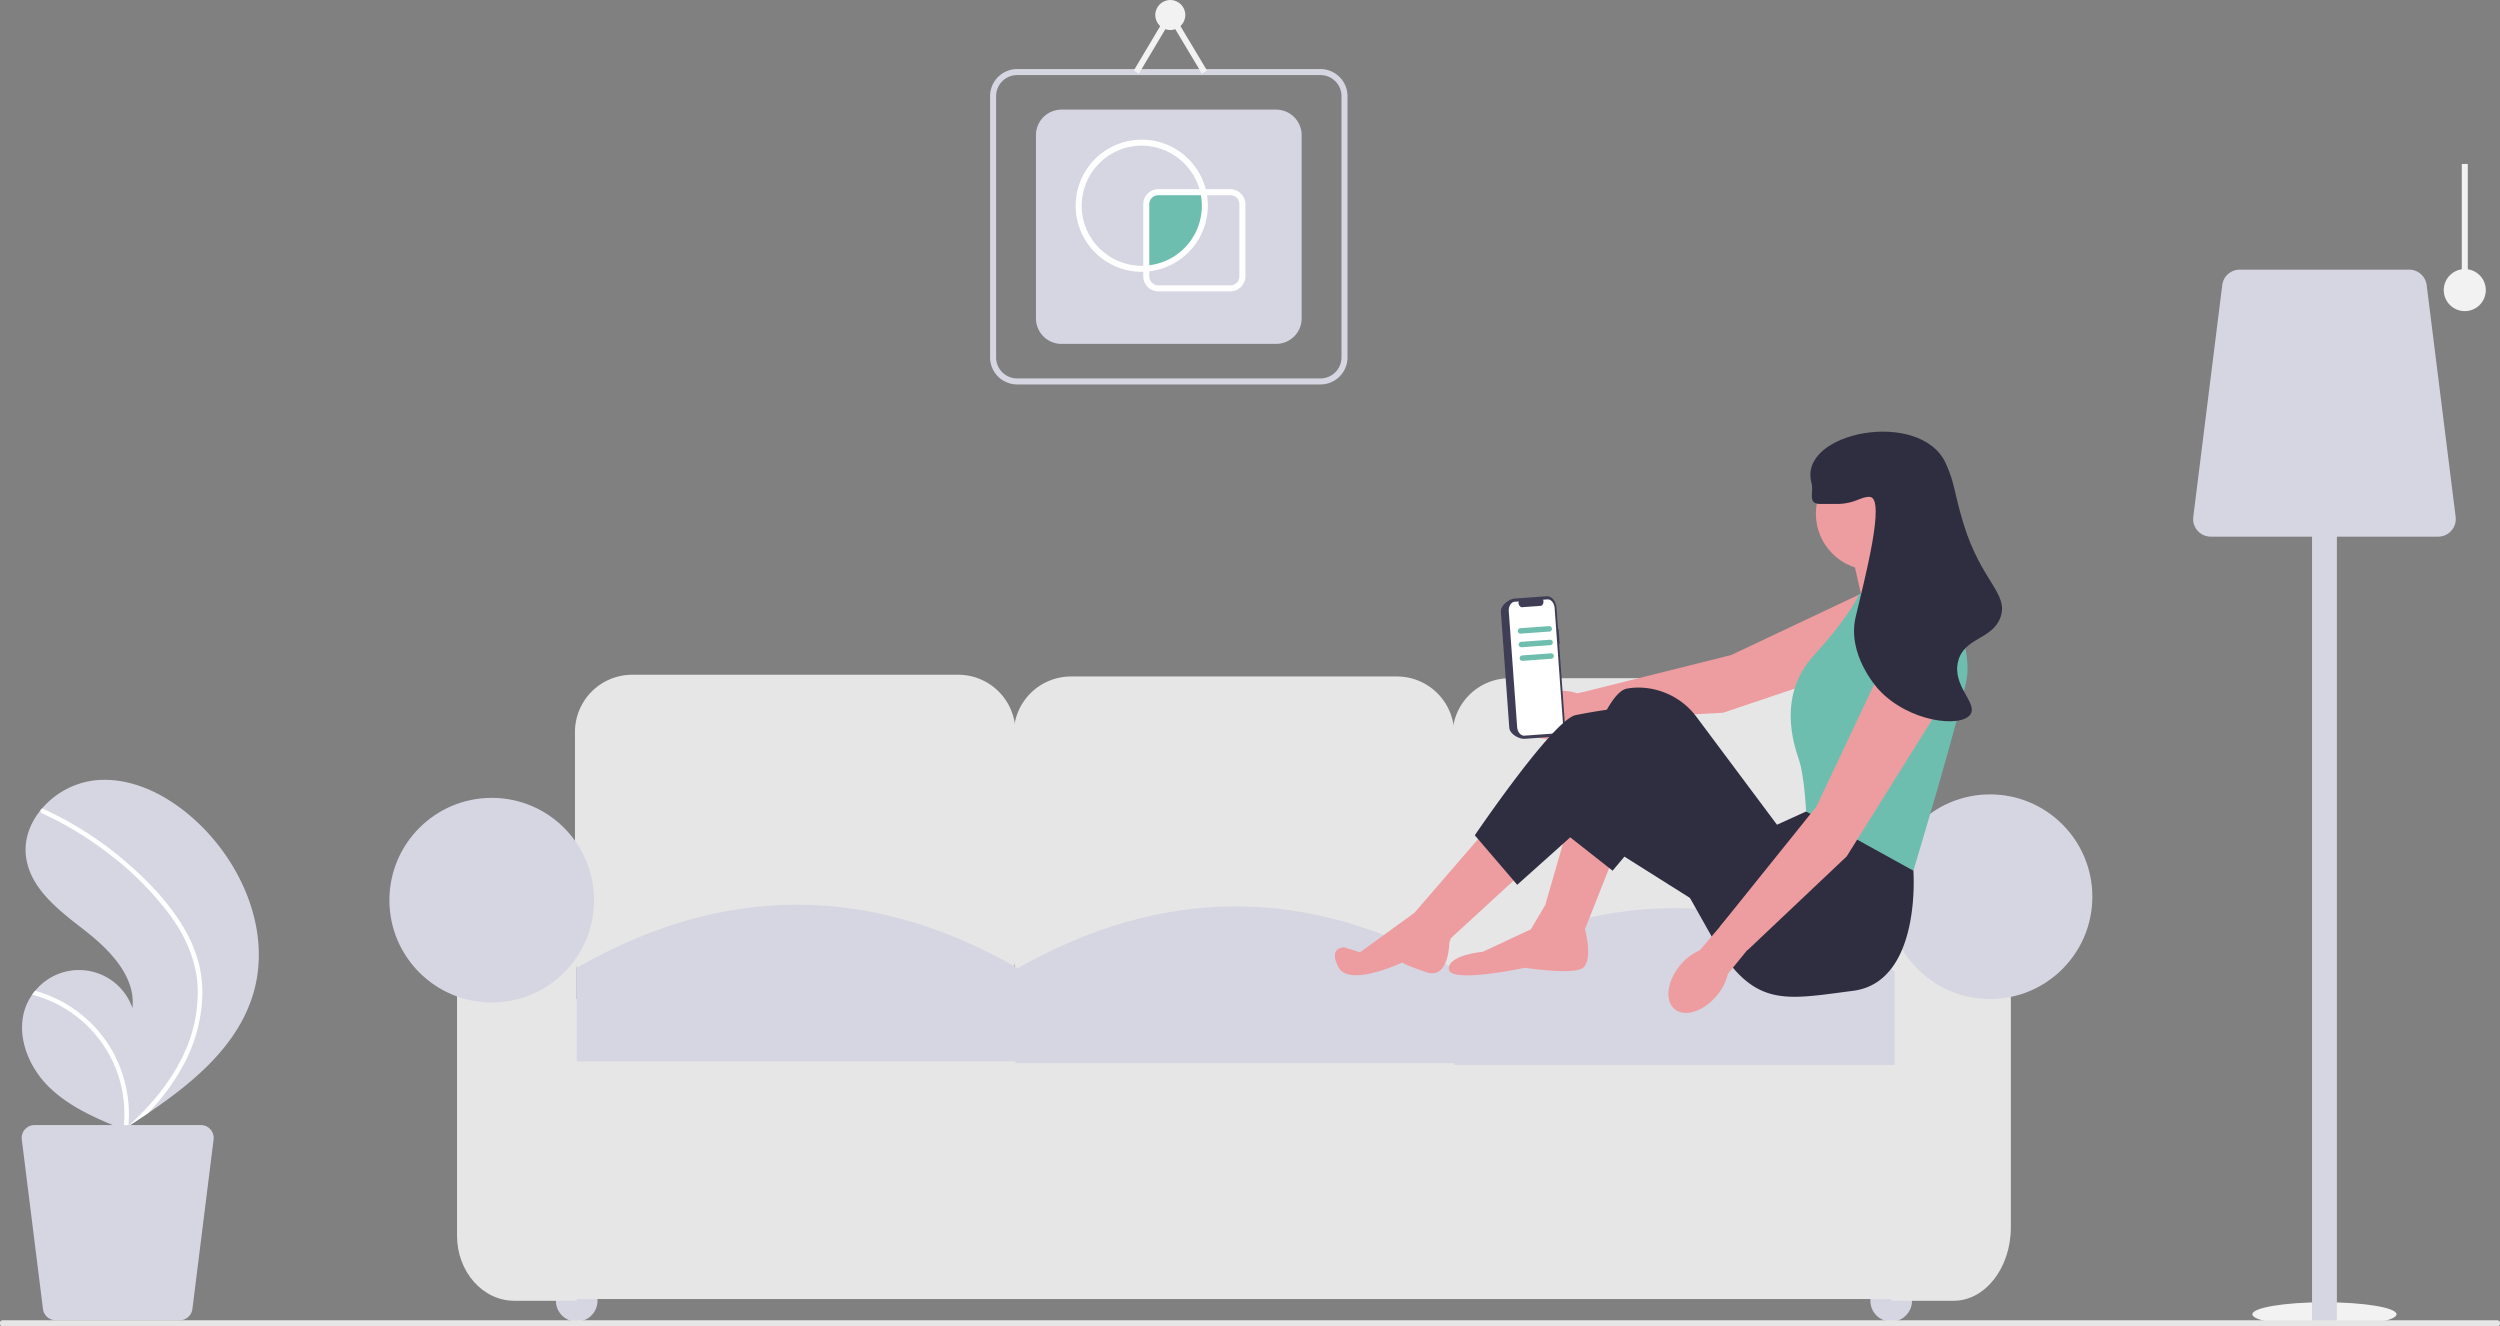 <svg xmlns="http://www.w3.org/2000/svg" width="832.383" height="441.592" viewBox="0 0 832.383 441.592" xmlns:xlink="http://www.w3.org/1999/xlink" role="img" artist="Katerina Limpitsouni" source="https://undraw.co/"><rect x="0" y="0" width="832.383" height="441.592" fill="#808080" stroke="none"/><g transform="translate(-500.124 -265.039)"><ellipse cx="24" cy="4" rx="24" ry="4" transform="translate(1250.061 698.631)" fill="#f2f2f2"/><rect width="2" height="42" transform="translate(1319.78 319.631)" fill="#f2f2f2"/><rect width="8.27" height="285.313" transform="translate(1269.926 421.318)" fill="#d6d6e3"/><path d="M999.922,283.652H924.2a5.858,5.858,0,0,1-5.813-6.584l9.648-77.186a5.867,5.867,0,0,1,5.813-5.131h56.426a5.867,5.867,0,0,1,5.813,5.131l9.648,77.186a5.858,5.858,0,0,1-5.813,6.584Z" transform="translate(312 160.064)" fill="#d6d6e3"/><circle cx="7" cy="7" r="7" transform="translate(1313.78 354.631)" fill="#f2f2f2"/><path d="M272.56,594.114c-5.052,17.526-19.8,29.8-35.191,40.217q-3.223,2.183-6.448,4.266c-.015.006-.03.02-.044.026-.1.066-.207.133-.3.2l-1.328.855.242.109s.237.126-.022.02c-.077-.032-.158-.061-.235-.094-8.939-3.605-18.037-7.476-24.888-14.23-7.107-7.014-11.26-18.014-7.411-27.228a17.592,17.592,0,0,1,1.9-3.419c.312-.447.648-.874,1-1.294a18.856,18.856,0,0,1,32.386,5.73c1.13-10.526-7.549-19.343-15.9-25.848s-17.851-13.583-19.467-24.051c-.9-5.824,1.123-11.468,4.812-16,.114-.138.228-.275.346-.409a27.518,27.518,0,0,1,17.687-9.489c12.813-1.332,25.259,5.451,34.568,14.359C269.246,552.17,278.3,574.187,272.56,594.114Z" transform="translate(312 1.381)" fill="#d6d6e3"/><path d="M248.476,571.19a46.779,46.779,0,0,1,5.6,12.361,40.621,40.621,0,0,1,1.4,12,52.044,52.044,0,0,1-6.816,23.685,74.9,74.9,0,0,1-11.3,15.1q-3.223,2.183-6.448,4.266c-.015.006-.03.02-.044.026-.1.066-.207.133-.3.2l-1.328.855s.479.235.219.129c-.077-.032-.158-.061-.235-.094a41.039,41.039,0,0,0-30.395-44.877c.312-.447.648-.874,1-1.294a43.3,43.3,0,0,1,7.147,2.7,42.424,42.424,0,0,1,19.182,18.493,43.374,43.374,0,0,1,4.723,23.8c.367-.333.735-.673,1.092-1.01,6.793-6.333,12.826-13.6,16.91-21.992a48.416,48.416,0,0,0,5.07-22.907c-.333-8.653-3.781-16.668-8.773-23.646a101.344,101.344,0,0,0-19.21-19.8,115.159,115.159,0,0,0-23.892-14.751.828.828,0,0,1-.417-1.063.7.7,0,0,1,.346-.409.613.613,0,0,1,.532.023c1.054.485,2.1.977,3.139,1.49a116.466,116.466,0,0,1,24.062,15.873C236.826,556.39,243.494,563.289,248.476,571.19Z" transform="translate(312 1.381)" fill="#fff"/><path d="M199.625,638.25h55.364a4.283,4.283,0,0,1,4.25,4.814L252.184,699.5a4.29,4.29,0,0,1-4.25,3.752H206.68a4.29,4.29,0,0,1-4.25-3.752l-7.054-56.434a4.283,4.283,0,0,1,4.25-4.814Z" transform="translate(312 1.381)" fill="#d6d6e3"/><circle cx="6.929" cy="6.929" r="6.929" transform="translate(685.209 691.207)" fill="#d6d6e3"/><circle cx="6.929" cy="6.929" r="6.929" transform="translate(1122.873 691.207)" fill="#d6d6e3"/><path d="M507.164,600.33H398.615a19.075,19.075,0,0,1-19.054-19.054V507.37a19.076,19.076,0,0,1,19.054-19.054h108.55a19.076,19.076,0,0,1,19.054,19.054v73.906a19.075,19.075,0,0,1-19.054,19.054Z" transform="translate(312 1.381)" fill="#e6e6e6"/><path d="M653.245,600.908H544.7a19.075,19.075,0,0,1-19.054-19.054V507.948A19.076,19.076,0,0,1,544.7,488.894h108.55A19.076,19.076,0,0,1,672.3,507.948v73.906A19.076,19.076,0,0,1,653.245,600.908Z" transform="translate(312 1.381)" fill="#e6e6e6"/><path d="M799.325,601.485H690.775a19.075,19.075,0,0,1-19.054-19.054V508.525a19.076,19.076,0,0,1,19.054-19.054h108.55a19.075,19.075,0,0,1,19.054,19.054v73.906A19.075,19.075,0,0,1,799.325,601.485Z" transform="translate(312 1.381)" fill="#e6e6e6"/><rect width="478.081" height="99.889" transform="translate(674.816 597.67)" fill="#e6e6e6"/><path d="M380.138,696.755H359.352c-10.506,0-19.054-9.705-19.054-21.634V570.883h39.84Z" transform="translate(312 1.381)" fill="#e6e6e6"/><path d="M838.588,696.755H817.8V554.716h39.84V672.342C857.642,685.8,849.094,696.755,838.588,696.755Z" transform="translate(312 1.381)" fill="#e6e6e6"/><path d="M526.8,617.075H380.138V585.9q73.329-42.063,146.658,0Z" transform="translate(312 1.381)" fill="#d6d6e3"/><path d="M672.876,617.652H526.218V586.473q73.329-42.063,146.658,0Z" transform="translate(312 1.381)" fill="#d6d6e3"/><path d="M818.957,618.23H672.3V587.05q73.329-42.063,146.658,0Z" transform="translate(312 1.381)" fill="#d6d6e3"/><circle cx="34.066" cy="34.066" r="34.066" transform="translate(629.78 530.691)" fill="#d6d6e3"/><circle cx="34.066" cy="34.066" r="34.066" transform="translate(1128.647 529.537)" fill="#d6d6e3"/><path d="M978.465,705.25H147.919a1,1,0,0,1,0-2H978.465a1,1,0,0,1,0,2Z" transform="translate(353.124 1.381)" fill="#e6e6e6"/><path d="M627.78,372.25h-101a9.01,9.01,0,0,1-9-9v-87a9.01,9.01,0,0,1,9-9h101a9.01,9.01,0,0,1,9,9v87A9.01,9.01,0,0,1,627.78,372.25Zm-101-103a7.008,7.008,0,0,0-7,7v87a7.008,7.008,0,0,0,7,7h101a7.008,7.008,0,0,0,7-7v-87a7.008,7.008,0,0,0-7-7Z" transform="translate(312 20.789)" fill="#d6d6e3"/><path d="M613.013,358.75H541.547a8.509,8.509,0,0,1-8.5-8.5v-61a8.51,8.51,0,0,1,8.5-8.5h71.466a8.51,8.51,0,0,1,8.5,8.5v61a8.51,8.51,0,0,1-8.5,8.5Z" transform="translate(312 20.789)" fill="#d6d6e3"/><circle cx="5" cy="5" r="5" transform="translate(884.78 265.039)" fill="#f2f2f2"/><path d="M441.292,74.014l-10.51-17.563-10.45,17.56-1.719-1.022,12.164-20.44,12.231,20.437Z" transform="translate(459 215.539)" fill="#f2f2f2"/><path d="M589.28,312.75a21.022,21.022,0,0,0-.5-4.5h-15a4,4,0,0,0-4,4v21.424A20.986,20.986,0,0,0,589.28,312.75Z" transform="translate(312 20.789)" fill="#6EBEAF"/><path d="M568.28,334.75a22,22,0,1,1,21.481-26.713l.265,1.213H573.78a3,3,0,0,0-3,3v22.356l-1.1.078C569.214,334.718,568.751,334.75,568.28,334.75Zm0-42a20,20,0,0,0,0,40c.168,0,.334,0,.5-.013V312.25a5.006,5.006,0,0,1,5-5H587.5a20.115,20.115,0,0,0-19.222-14.5Z" transform="translate(312 20.789)" fill="#fff"/><path d="M597.78,341.25h-24a5.006,5.006,0,0,1-5-5v-3.507l.929-.066a19.944,19.944,0,0,0,18.1-24.213l-.265-1.214H597.78a5.006,5.006,0,0,1,5,5v24a5.006,5.006,0,0,1-5,5Zm-27-6.664v1.664a3,3,0,0,0,3,3h24a3,3,0,0,0,3-3v-24a3,3,0,0,0-3-3h-7.787a21.809,21.809,0,0,1,.287,3.5,22.06,22.06,0,0,1-19.5,21.836Z" transform="translate(312 20.789)" fill="#fff"/><path d="M273.661,421.6c-6.794,1.041-11.765,5.391-11.1,9.715s6.709,6.984,13.506,5.941a17.2,17.2,0,0,0,7.554-2.99l28.736-4.778-1.918-11.357-28.668,4.057a17.2,17.2,0,0,0-8.106-.589Z" transform="translate(743.472 73.668)" fill="#ed9da0"/><path d="M397.991,385.364,386.85,409l-56.009,18.854-46.477,2.48-1.061-9.134,50.269-12.563,51.685-24.424Z" transform="translate(742.958 74.5)" fill="#ed9da0"/><path d="M0,40.169,9.808,15.362l-.023-.015S6.547,3.606,11.4,2.005s18.352.534,18.352.534S54.584-2.8,55.123,2.005,43.789,7.873,43.789,7.873L27.818,15.344v0L22.894,23.66l.053.036L15.3,50.173Z" transform="translate(1037.648 589.799) rotate(180)" fill="#ed9da0"/><path d="M40.02,4.243s-.677-.8-8.131-3.266-7.529,9.933-7.529,9.933l-.541,1.468L0,34.24l11.179,15.3L35.98,20.8,54.093,7.663,59.383,9.3s5.448.173,1.911-6.634C60.273.7,58.069,0,55.448,0,48.994,0,40.02,4.243,40.02,4.243Z" transform="translate(1007.052 589.754) rotate(180)" fill="#ed9da0"/><path d="M405.22,382.938l-.294-2.06-6.766-13.239L375.8,373.524l4.12,18.242Z" transform="translate(740.692 74.904)" fill="#ed9da0"/><g transform="translate(-8.829 36.834)"><path d="M747.893,496.212l-.186.013-.509-7.03c-.163-2.247-1.616-3.973-3.247-3.855h0l-10.807.782c-1.63.118-4.631,2.166-4.468,4.413l.131,1.811,2.66,36.755c.163,2.247,3.427,3.842,5.057,3.724h0l10.807-.782c1.63-.118,2.82-2.035,2.658-4.282h0l-1.92-26.532.186-.013Z" transform="translate(280 -58.619)" fill="#3f3d56"/><path d="M746.839,489.376l2.786,38.509c.121,1.678-.767,3.11-1.985,3.2l-10.858.786c-1.218.088-2.3-1.2-2.425-2.879l-2.786-38.509c-.121-1.678.767-3.11,1.985-3.2l1.317-.1a1.677,1.677,0,0,0,.712,1.841.806.806,0,0,0,.4.078l6.191-.448c.579-.042,1-.724.943-1.521A1.937,1.937,0,0,0,743,486.6l1.41-.1C745.632,486.409,746.717,487.7,746.839,489.376Z" transform="translate(279.733 -58.726)" fill="#fff"/><path d="M745.392,498.121l-9.552.691a.908.908,0,0,1-.131-1.811l9.552-.691a.908.908,0,1,1,.131,1.811Z" transform="translate(279.428 -59.633)" fill="#6EBEAF"/><path d="M745.753,503.108l-9.552.691a.908.908,0,1,1-.131-1.811l9.552-.691a.908.908,0,0,1,.131,1.811Z" transform="translate(279.394 -60.093)" fill="#6EBEAF"/><path d="M746.113,508.1l-9.552.691a.908.908,0,1,1-.131-1.811l9.552-.691a.908.908,0,0,1,.131,1.811Z" transform="translate(279.361 -60.554)" fill="#6EBEAF"/></g><path d="M393.4,472.492l.688,8.837s2.843,37.057-20.1,40-32.95,5.884-46.483-17.063l-21.182-37.657L293.943,481.33l-16.459-12.956s11.768-45.894,21.182-47.659a21.482,21.482,0,0,1,3.512-.355,24.243,24.243,0,0,1,19.8,9.9l26.7,35.764,9.711-4.414L393.4,472.492Z" transform="translate(743.101 73.609)" fill="#2f2e41"/><path d="M323.229,493.238l-40.893-25.766-20.888,18.705L247.326,469.7s25.889-38.245,33.538-40.01a197.171,197.171,0,0,1,20.005-2.942l37.658,34.714-15.3,31.773Z" transform="translate(743.839 73.455)" fill="#2f2e41"/><ellipse cx="18.829" cy="18.828" rx="18.829" ry="18.828" transform="translate(1104.725 417.244)" fill="#ed9da0"/><path d="M377.934,388.244,405,380.006s10.594,24.712,8.828,35.891-17.847,64.439-17.847,64.439l-35.7-19.723s-.588-11.768-2.353-17.063-7.355-21.476,5-35.009,15-20.3,15-20.3Z" transform="translate(741.207 74.6)" fill="#6EBEAF"/><g transform="translate(1055.622 474.715)"><path d="M317.341,514.426c-4.4,5.277-5.253,11.827-1.893,14.63s9.651.8,14.057-4.483a17.2,17.2,0,0,0,3.687-7.241l18.383-22.595-8.954-7.246L323.811,509.5a17.2,17.2,0,0,0-6.467,4.922Z" transform="translate(-313.392 -402.747)" fill="#ed9da0"/><path d="M398.111,400.619l6.4,25.341-31.313,50.12-33.028,31.241-9.3-7.712L363.109,459.5l24.435-51.68Z" transform="translate(-313.832 -400.619)" fill="#ed9da0"/></g><path d="M365.16,357.082c4.829-.011,5.1.021,5.884,0,5.989-.156,7.555-2.514,10.594-2.353,5.418.287-1.733,27.451-4.707,40.01-2.917,12.317,6.941,23.354,7.649,24.124,10,10.883,27.576,12.871,30.594,8.235,2.441-3.751-6.21-9.451-4.119-17.652,2.044-8.014,11.483-7.161,14.121-14.709,2.763-7.906-6.522-11.892-12.356-31.185-3.35-11.079-2.757-13.143-5.884-20.005-8.356-18.341-49.316-10.532-44.717,6.472.89,3.289-1.478,7.071,2.942,7.062Z" transform="translate(741.035 75.754)" fill="#2f2e41"/></g></svg>